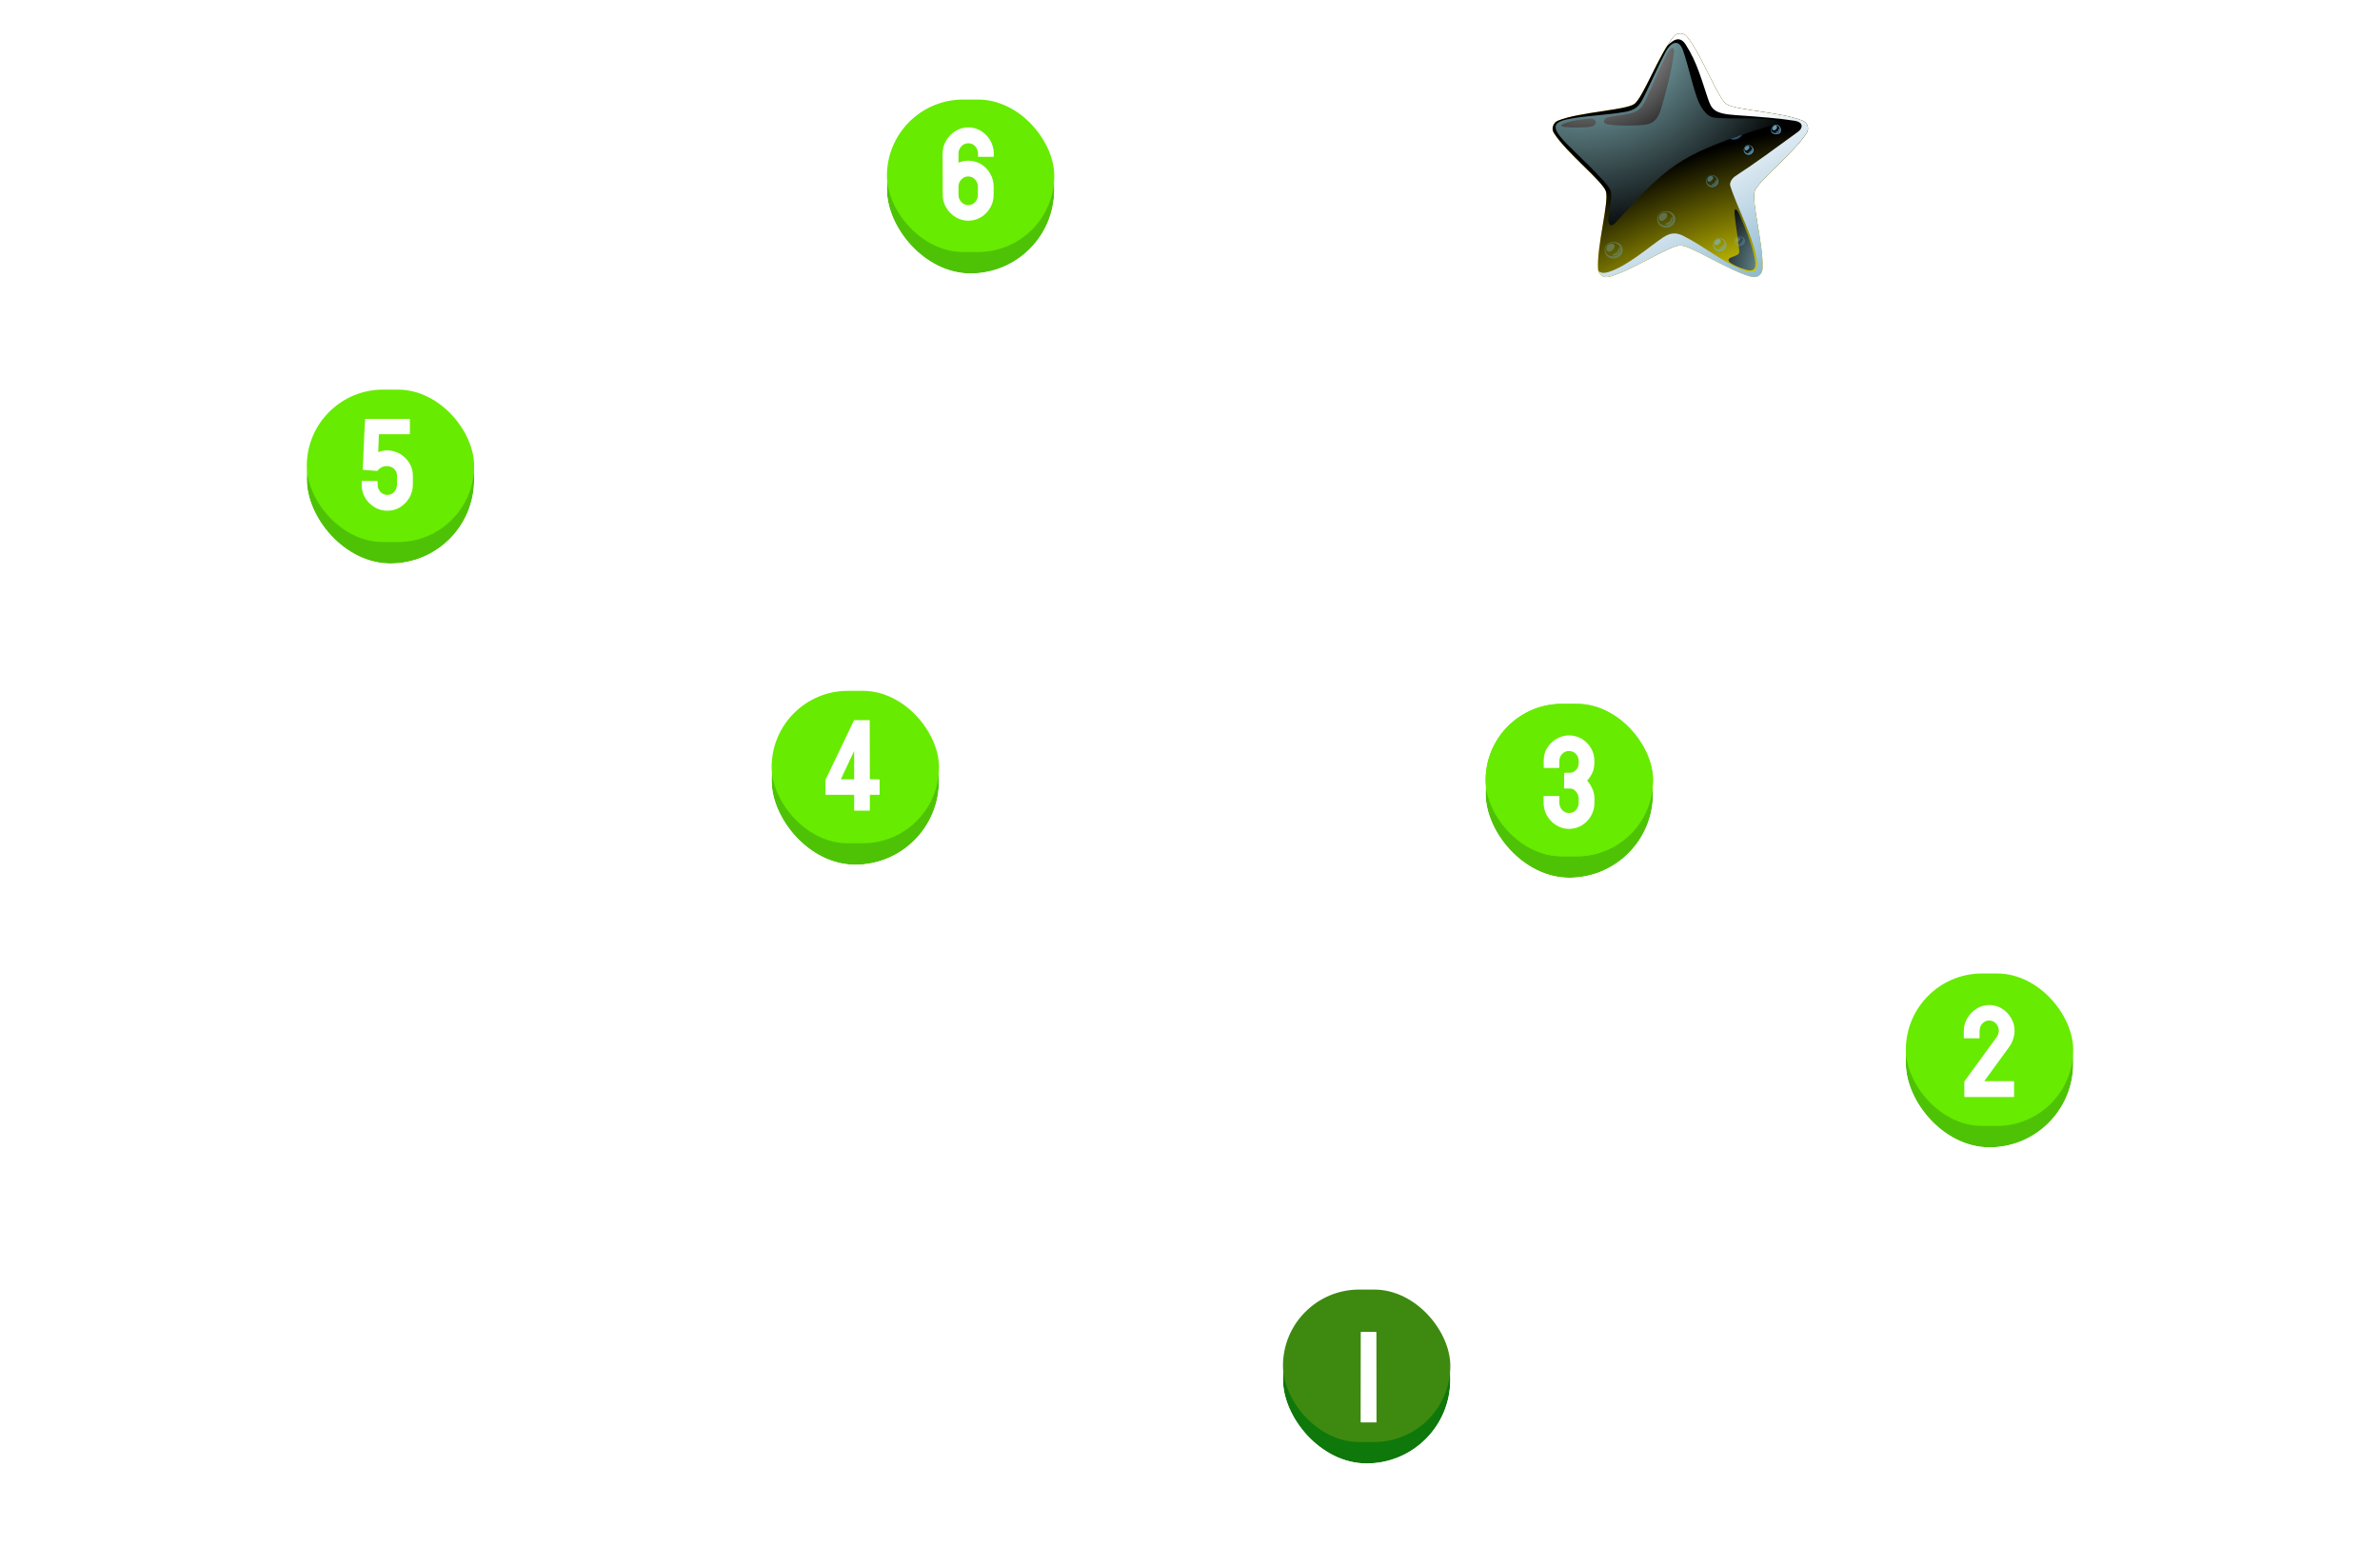 <svg width="1280" height="832" viewBox="0 0 1280 832" fill="none" xmlns="http://www.w3.org/2000/svg">
<g id="road-map-1">
<g id="levels">
<g id="1">
<g id="Rectangle 10" filter="url(#filter0_d_54_467)">
<rect x="690" y="693.546" width="90" height="91.523" rx="45" fill="#0F780B"/>
<rect x="689" y="692.546" width="92" height="93.523" rx="46" stroke="white" stroke-width="2"/>
</g>
<rect id="Rectangle 9" x="690" y="693.546" width="90" height="81.989" rx="40.995" fill="#3E8A10"/>
<g id="1_2" filter="url(#filter1_d_54_467)">
<path d="M740.04 764H732.11C731.882 764 731.769 763.886 731.769 763.658L731.837 715.567C731.837 715.385 731.928 715.294 732.11 715.294H739.972C740.154 715.294 740.245 715.385 740.245 715.567L740.313 763.658C740.313 763.886 740.222 764 740.04 764Z" fill="white"/>
</g>
</g>
<g id="2">
<g id="Rectangle 10_2" filter="url(#filter2_d_54_467)">
<rect x="1025" y="523.546" width="90" height="91.523" rx="45" fill="#4EC306"/>
<rect x="1024" y="522.546" width="92" height="93.523" rx="46" stroke="white" stroke-width="2"/>
</g>
<rect id="Rectangle 9_2" x="1025" y="523.546" width="90" height="81.989" rx="40.995" fill="#67EB00"/>
<g id="2_2" filter="url(#filter3_d_54_467)">
<path d="M1082.89 589H1056.78C1056.55 589 1056.44 588.886 1056.44 588.658V580.729C1056.44 580.637 1056.48 580.546 1056.57 580.455L1073.87 556.734C1074.19 556.301 1074.45 555.755 1074.65 555.094C1074.88 554.41 1075 553.818 1075 553.316C1075 551.949 1074.51 550.696 1073.53 549.557C1072.55 548.417 1071.3 547.848 1069.8 547.848C1068.36 547.848 1067.15 548.395 1066.14 549.488C1065.14 550.582 1064.64 551.972 1064.64 553.658V557.076C1064.64 557.304 1064.52 557.418 1064.3 557.418H1056.44C1056.25 557.418 1056.16 557.304 1056.16 557.076V553.658C1056.16 551.038 1056.81 548.657 1058.11 546.515C1059.39 544.373 1061.06 542.675 1063.13 541.422C1065.21 540.146 1067.43 539.508 1069.8 539.508C1072.31 539.508 1074.6 540.146 1076.67 541.422C1078.72 542.721 1080.36 544.418 1081.59 546.515C1082.85 548.611 1083.47 550.878 1083.47 553.316C1083.47 554.843 1083.2 556.404 1082.65 557.999C1082.13 559.571 1081.4 560.973 1080.46 562.203L1067.17 580.455H1082.89C1083.1 580.455 1083.2 580.546 1083.2 580.729V588.658C1083.2 588.886 1083.1 589 1082.89 589Z" fill="white"/>
</g>
</g>
<g id="3">
<g id="Rectangle 10_3" filter="url(#filter4_d_54_467)">
<rect x="799" y="378.546" width="90" height="91.523" rx="45" fill="#4EC306"/>
<rect x="798" y="377.546" width="92" height="93.523" rx="46" stroke="white" stroke-width="2"/>
</g>
<rect id="Rectangle 9_3" x="799" y="378.546" width="90" height="81.989" rx="40.995" fill="#67EB00"/>
<rect id="Rectangle 11" x="799" y="378.546" width="90" height="81.989" rx="40.995" fill="#67EB00"/>
<g id="3_2" filter="url(#filter5_d_54_467)">
<path d="M843.8 444.786C841.362 444.786 839.094 444.137 836.998 442.838C834.924 441.562 833.261 439.853 832.008 437.711C830.777 435.546 830.162 433.188 830.162 430.636V427.491C830.162 427.241 830.253 427.115 830.436 427.115H838.297C838.525 427.115 838.639 427.241 838.639 427.491V430.636C838.639 432.162 839.129 433.484 840.108 434.601C841.088 435.694 842.319 436.241 843.8 436.241C845.44 436.241 846.728 435.672 847.662 434.532C848.596 433.37 849.063 432.071 849.063 430.636V428.756C849.063 427.298 848.608 425.987 847.696 424.825C846.785 423.663 845.634 423.082 844.244 423.082H841.51C841.282 423.082 841.168 422.957 841.168 422.706L841.236 414.879C841.236 414.697 841.327 414.605 841.51 414.605H844.244C845.497 414.605 846.614 414.116 847.594 413.136C848.574 412.156 849.063 410.868 849.063 409.273V408.316C849.063 406.812 848.562 405.536 847.56 404.488C846.557 403.44 845.304 402.916 843.8 402.916C842.364 402.916 841.145 403.44 840.143 404.488C839.14 405.536 838.639 406.812 838.639 408.316V411.666C838.639 411.894 838.548 412.008 838.365 412.008H830.504C830.322 412.008 830.23 411.894 830.23 411.666V407.94C830.23 405.388 830.88 403.11 832.179 401.104C833.455 399.099 835.13 397.504 837.203 396.319C839.277 395.112 841.476 394.508 843.8 394.508C846.329 394.508 848.631 395.123 850.704 396.354C852.778 397.607 854.418 399.259 855.626 401.31C856.856 403.36 857.472 405.616 857.472 408.077V409.205C857.472 411.256 857.13 413.033 856.446 414.537C855.763 416.018 854.817 417.442 853.609 418.81C854.817 420.2 855.774 421.726 856.48 423.39C857.187 425.053 857.54 426.762 857.54 428.517V430.636C857.54 433.233 856.925 435.615 855.694 437.779C854.441 439.921 852.778 441.63 850.704 442.906C848.631 444.16 846.329 444.786 843.8 444.786Z" fill="white"/>
</g>
</g>
<g id="4">
<g id="Rectangle 10_4" filter="url(#filter6_d_54_467)">
<rect x="415" y="371.546" width="90" height="91.523" rx="45" fill="#4EC306"/>
<rect x="414" y="370.546" width="92" height="93.523" rx="46" stroke="white" stroke-width="2"/>
</g>
<rect id="Rectangle 9_4" x="415" y="371.546" width="90" height="81.989" rx="40.995" fill="#67EB00"/>
<g id="4_2" filter="url(#filter7_d_54_467)">
<path d="M467.541 435H459.646C459.463 435 459.372 434.886 459.372 434.658V426.455H444.23C444.048 426.455 443.957 426.341 443.957 426.113V418.423L459.201 386.567C459.315 386.385 459.463 386.294 459.646 386.294H467.541C467.678 386.294 467.746 386.385 467.746 386.567L467.814 418.115H472.736C472.964 418.115 473.078 418.241 473.078 418.491V426.113C473.078 426.341 472.987 426.455 472.805 426.455H467.814V434.658C467.814 434.886 467.723 435 467.541 435ZM459.372 418.115V402.871L452.229 418.115H459.372Z" fill="white"/>
</g>
</g>
<g id="5">
<g id="Rectangle 10_5" filter="url(#filter8_d_54_467)">
<rect x="165" y="209.546" width="90" height="91.523" rx="45" fill="#4EC306"/>
<rect x="164" y="208.546" width="92" height="93.523" rx="46" stroke="white" stroke-width="2"/>
</g>
<rect id="Rectangle 9_5" x="165" y="209.546" width="90" height="81.989" rx="40.995" fill="#67EB00"/>
<g id="5_2" filter="url(#filter9_d_54_467)">
<path d="M208.312 273.684C205.829 273.684 203.55 273.057 201.477 271.804C199.38 270.55 197.694 268.887 196.418 266.813C195.165 264.74 194.538 262.484 194.538 260.046V257.961C194.538 257.756 194.652 257.653 194.88 257.653H202.81C202.992 257.653 203.083 257.756 203.083 257.961V259.567C203.083 261.14 203.596 262.473 204.621 263.566C205.646 264.637 206.877 265.173 208.312 265.173C209.771 265.173 211.001 264.626 212.004 263.532C213.007 262.416 213.508 261.094 213.508 259.567V254.816C213.508 253.358 212.984 252.139 211.936 251.159C210.887 250.179 209.589 249.689 208.039 249.689C206.034 249.689 204.382 250.487 203.083 252.082L202.946 252.287L195.461 251.706C195.21 251.706 195.085 251.592 195.085 251.364L195.939 232.189L196.35 224.567C196.35 224.385 196.441 224.294 196.623 224.294H220.173C220.355 224.294 220.446 224.385 220.446 224.567V232.189C220.446 232.417 220.355 232.531 220.173 232.531H203.767L203.425 242.204C203.994 241.931 204.735 241.703 205.646 241.521C206.558 241.315 207.378 241.213 208.107 241.213C210.637 241.213 212.961 241.828 215.08 243.059C217.199 244.312 218.885 245.964 220.139 248.015C221.415 250.065 222.053 252.333 222.053 254.816V259.567C222.053 262.097 221.438 264.444 220.207 266.608C218.954 268.75 217.29 270.471 215.217 271.77C213.143 273.046 210.842 273.684 208.312 273.684Z" fill="white"/>
</g>
</g>
<g id="6">
<g id="Rectangle 10_6" filter="url(#filter10_d_54_467)">
<rect x="477" y="53.546" width="90" height="91.523" rx="45" fill="#4EC306"/>
<rect x="476" y="52.546" width="92" height="93.523" rx="46" stroke="white" stroke-width="2"/>
</g>
<rect id="Rectangle 9_6" x="477" y="53.546" width="90" height="81.989" rx="40.995" fill="#67EB00"/>
<g id="6_2" filter="url(#filter11_d_54_467)">
<path d="M520.723 117.684C518.285 117.684 516.017 117.046 513.921 115.77C511.847 114.493 510.173 112.807 508.896 110.711C507.643 108.615 507.017 106.302 507.017 103.772L506.948 81.658C506.948 79.106 507.586 76.748 508.862 74.583C510.138 72.441 511.813 70.732 513.887 69.456C515.983 68.157 518.262 67.508 520.723 67.508C523.229 67.508 525.531 68.146 527.627 69.422C529.701 70.721 531.353 72.43 532.583 74.549C533.836 76.668 534.463 79.038 534.463 81.658V83.06C534.463 83.242 534.349 83.333 534.121 83.333H526.26C526.077 83.333 525.986 83.242 525.986 83.06V81.658C525.986 80.109 525.485 78.787 524.482 77.693C523.48 76.6 522.227 76.053 520.723 76.053C519.287 76.053 518.057 76.6 517.031 77.693C516.006 78.787 515.493 80.109 515.493 81.658V86.478C517.134 85.771 518.877 85.418 520.723 85.418C523.252 85.418 525.553 86.045 527.627 87.298C529.701 88.551 531.341 90.249 532.549 92.391C533.779 94.51 534.395 96.857 534.395 99.432V103.772C534.395 106.302 533.779 108.626 532.549 110.745C531.296 112.864 529.644 114.55 527.593 115.804C525.542 117.057 523.252 117.684 520.723 117.684ZM520.723 109.31C522.181 109.31 523.411 108.774 524.414 107.703C525.417 106.632 525.918 105.322 525.918 103.772V99.432C525.918 97.928 525.417 96.629 524.414 95.535C523.411 94.441 522.181 93.894 520.723 93.894C519.287 93.894 518.057 94.43 517.031 95.501C516.006 96.572 515.493 97.882 515.493 99.432V103.772C515.493 105.254 516.006 106.552 517.031 107.669C518.057 108.763 519.287 109.31 520.723 109.31Z" fill="white"/>
</g>
</g>
<g id="Star">
<path id="&#60;Path&#62;" d="M903.678 132C897.878 132 877.178 145.9 865.178 148.9C863.778 149.2 862.478 149 861.378 148.2C860.278 147.3 859.578 146.2 859.478 144.8C858.678 132.5 865.478 108.5 863.678 102.9C861.878 97.4 842.278 82 835.678 71.5C834.978 70.3 834.778 69 835.278 67.7C835.678 66.4 836.578 65.4 837.878 64.9C849.378 60.2 874.278 59.3 878.978 55.9C883.678 52.5 892.278 29.1 900.178 19.6C901.078 18.5 902.278 18 903.678 18C905.078 18 906.278 18.5 907.178 19.6C915.078 29.1 923.678 52.5 928.378 55.9C933.078 59.3 958.078 60.2 969.478 64.9C970.778 65.4 971.678 66.4 972.178 67.7C972.578 69 972.378 70.3 971.678 71.5C965.078 82 945.478 97.4 943.678 102.9C941.878 108.5 948.678 132.5 947.878 144.8C947.778 146.2 947.078 147.3 945.978 148.2C944.878 149 943.578 149.2 942.178 148.9C930.178 145.9 909.478 132 903.678 132V132Z" fill="url(#paint0_radial_54_467)"/>
<path id="&#60;Path&#62;_2" style="mix-blend-mode:screen" d="M903.678 132C897.878 132 877.178 145.9 865.178 148.9C863.778 149.2 862.478 149 861.378 148.2C860.278 147.3 859.578 146.2 859.478 144.8C858.678 132.5 865.478 108.5 863.678 102.9C861.878 97.4 842.278 82 835.678 71.5C834.978 70.3 834.778 69 835.278 67.7C835.678 66.4 836.578 65.4 837.878 64.9C849.378 60.2 874.278 59.3 878.978 55.9C883.678 52.5 892.278 29.1 900.178 19.6C901.078 18.5 902.278 18 903.678 18C905.078 18 906.278 18.5 907.178 19.6C915.078 29.1 923.678 52.5 928.378 55.9C933.078 59.3 958.078 60.2 969.478 64.9C970.778 65.4 971.678 66.4 972.178 67.7C972.578 69 972.378 70.3 971.678 71.5C965.078 82 945.478 97.4 943.678 102.9C941.878 108.5 948.678 132.5 947.878 144.8C947.778 146.2 947.078 147.3 945.978 148.2C944.878 149 943.578 149.2 942.178 148.9C930.178 145.9 909.478 132 903.678 132V132Z" fill="url(#paint1_radial_54_467)"/>
<path id="&#60;Path&#62;_3" style="mix-blend-mode:screen" d="M935.278 133.6C934.678 127.7 933.578 121.8 932.978 115.9C932.378 110.6 934.178 112.4 935.578 115.6C938.778 122.9 942.178 131.6 943.678 139C944.478 142.9 944.478 146.6 939.178 145.1C936.778 144.4 934.378 143.5 932.178 142.3C926.878 139.4 931.178 138.4 932.978 137.7C935.478 136.7 935.578 136.3 935.278 133.6V133.6Z" fill="url(#paint2_radial_54_467)"/>
<g id="&#60;Group&#62;" opacity="0.7">
<path id="&#60;Compound Path&#62;" style="mix-blend-mode:screen" fill-rule="evenodd" clip-rule="evenodd" d="M940.178 78C941.578 78 943.178 79.3 943.178 80.7C943.178 82.1 941.778 83.3 940.378 83.3C938.978 83.3 937.778 82.1 937.778 80.7C937.878 79.3 938.778 78 940.178 78V78ZM938.078 80.4C938.078 81.6 939.078 82.5 940.278 82.5C941.378 82.5 942.478 81.6 942.478 80.4C942.478 79.2 941.278 78.2 940.078 78.2C938.878 78.2 938.178 79.3 938.078 80.4ZM940.678 78.7C941.078 79.1 940.878 79.7 940.278 80.3C939.678 80.9 939.078 81.2 938.578 80.7C938.178 80.3 938.378 79.4 938.878 78.9C939.478 78.3 940.278 78.3 940.678 78.7V78.7ZM942.178 80C942.378 80.1 942.478 81 941.878 81.7C941.278 82.4 940.278 82.4 940.278 82.1C940.178 81.8 940.978 81.9 941.478 81.3C942.078 80.8 941.978 80 942.178 80V80Z" fill="url(#paint3_radial_54_467)"/>
<path id="&#60;Compound Path&#62;_2" style="mix-blend-mode:screen" opacity="0.7" fill-rule="evenodd" clip-rule="evenodd" d="M924.578 128C926.478 128 928.578 129.7 928.578 131.7C928.578 133.6 926.778 135.2 924.778 135.2C922.878 135.2 921.178 133.5 921.278 131.7C921.378 129.8 922.578 128 924.578 128ZM921.678 131.3C921.578 132.8 922.978 134.2 924.578 134.2C926.178 134.2 927.778 132.9 927.778 131.3C927.778 129.7 925.978 128.2 924.378 128.2C922.778 128.2 921.778 129.7 921.678 131.3ZM925.178 128.9C925.778 129.5 925.478 130.4 924.678 131.1C923.878 131.9 922.978 132.3 922.378 131.7C921.878 131.1 921.978 129.9 922.778 129.2C923.578 128.4 924.578 128.4 925.178 128.9V128.9ZM927.278 130.7C927.578 130.8 927.678 132.1 926.878 133C925.978 133.9 924.678 133.9 924.578 133.6C924.578 133.2 925.578 133.3 926.378 132.5C927.078 131.8 926.978 130.7 927.278 130.7Z" fill="url(#paint4_radial_54_467)"/>
<path id="&#60;Compound Path&#62;_3" style="mix-blend-mode:screen" opacity="0.6" fill-rule="evenodd" clip-rule="evenodd" d="M920.577 94.1C922.377 94.1 924.278 95.7 924.278 97.5C924.278 99.3 922.578 100.7 920.778 100.7C918.978 100.7 917.477 99.2 917.577 97.5C917.677 95.8 918.777 94.1 920.577 94.1ZM917.878 97.1C917.778 98.6 919.077 99.8 920.577 99.8C922.077 99.8 923.478 98.6 923.478 97.1C923.478 95.6 921.878 94.3 920.378 94.3C918.878 94.3 917.978 95.7 917.878 97.1V97.1ZM921.178 95C921.678 95.5 921.378 96.3 920.678 97C919.978 97.7 919.077 98.1 918.577 97.5C918.077 97 918.178 95.9 918.878 95.2C919.578 94.5 920.578 94.4 921.178 95ZM923.077 96.6C923.377 96.7 923.478 97.9 922.678 98.7C921.878 99.6 920.677 99.6 920.577 99.3C920.577 98.9 921.478 99 922.178 98.3C922.878 97.6 922.777 96.6 923.077 96.6Z" fill="url(#paint5_radial_54_467)"/>
<path id="&#60;Compound Path&#62;_4" style="mix-blend-mode:screen" fill-rule="evenodd" clip-rule="evenodd" d="M875.378 72.2C877.978 72.2 880.778 74.4 880.778 77C880.778 79.6 878.278 81.7 875.778 81.7C873.178 81.7 870.878 79.5 871.078 77C871.278 74.5 872.778 72.2 875.378 72.2ZM871.578 76.5C871.478 78.5 873.378 80.3 875.478 80.3C877.578 80.3 879.678 78.6 879.678 76.5C879.678 74.4 877.278 72.5 875.178 72.5C873.078 72.5 871.778 74.4 871.578 76.5V76.5ZM876.178 73.4C876.978 74.1 876.578 75.3 875.578 76.3C874.578 77.3 873.278 77.8 872.578 77.1C871.778 76.3 871.978 74.7 873.078 73.7C874.078 72.7 875.478 72.6 876.178 73.4ZM879.078 75.8C879.378 75.9 879.578 77.5 878.478 78.8C877.278 80 875.478 80 875.478 79.5C875.378 79.1 876.778 79.1 877.778 78.1C878.778 77.2 878.678 75.7 879.078 75.8V75.8Z" fill="url(#paint6_radial_54_467)"/>
<path id="&#60;Compound Path&#62;_5" style="mix-blend-mode:screen" opacity="0.6" fill-rule="evenodd" clip-rule="evenodd" d="M932.278 66.2C935.178 66 937.478 68 937.478 70.5C937.478 73 934.978 75.2 932.278 75.1C929.678 74.9 927.578 73 927.678 70.5C927.878 67.9 929.278 66.4 932.278 66.2ZM928.078 70.1C927.978 72.2 929.678 73.8 931.878 73.9C934.078 74 936.078 72.2 936.078 70.1C936.078 68.1 934.278 66.4 931.878 66.6C929.378 66.7 928.178 68 928.078 70.1ZM932.678 67.4C933.378 68.1 933.078 69.4 932.078 70.4C930.978 71.4 929.778 71.8 929.078 71C928.278 70.3 928.578 68.8 929.278 68C930.078 67.1 931.978 66.7 932.678 67.4V67.4ZM935.478 69.2C935.878 69.3 936.078 71.1 934.878 72.3C933.678 73.6 931.878 73.6 931.878 73.1C931.778 72.6 933.178 72.7 934.178 71.7C935.178 70.7 935.178 69.1 935.478 69.2Z" fill="url(#paint7_radial_54_467)"/>
<path id="&#60;Compound Path&#62;_6" style="mix-blend-mode:screen" opacity="0.6" fill-rule="evenodd" clip-rule="evenodd" d="M865.878 88.5C868.278 88.4 869.978 89.9 869.978 91.9C869.978 93.9 868.078 95.6 865.978 95.5C863.778 95.4 862.178 93.9 862.278 91.9C862.378 89.9 863.578 88.6 865.878 88.5V88.5ZM862.678 91.6C862.578 93.2 863.878 94.5 865.578 94.6C867.378 94.6 868.978 93.3 868.978 91.6C868.978 90 867.478 88.7 865.578 88.8C863.678 88.9 862.678 89.9 862.678 91.6ZM866.278 89.5C866.778 90 866.478 91 865.678 91.8C864.878 92.6 863.978 92.9 863.378 92.3C862.778 91.7 862.978 90.6 863.578 89.9C864.178 89.2 865.678 88.9 866.278 89.5V89.5ZM868.478 90.9C868.778 91 868.878 92.3 867.978 93.4C867.078 94.4 865.578 94.4 865.578 94C865.578 93.6 866.678 93.6 867.478 92.8C868.278 92 868.178 90.8 868.478 90.9Z" fill="url(#paint8_radial_54_467)"/>
<path id="&#60;Compound Path&#62;_7" style="mix-blend-mode:screen" opacity="0.4" fill-rule="evenodd" clip-rule="evenodd" d="M895.878 113.6C898.878 113.4 901.078 115.4 901.078 117.9C901.078 120.5 898.578 122.6 895.978 122.5C893.278 122.4 891.178 120.4 891.278 117.9C891.478 115.3 892.878 113.8 895.878 113.6ZM891.778 117.5C891.678 119.6 893.278 121.2 895.478 121.3C897.678 121.4 899.778 119.6 899.778 117.6C899.778 115.5 897.978 113.8 895.478 114C893.078 114.1 891.878 115.4 891.778 117.5V117.5ZM896.278 114.8C897.078 115.6 896.678 116.8 895.678 117.8C894.678 118.8 893.378 119.2 892.678 118.5C891.878 117.7 892.178 116.3 892.978 115.4C893.678 114.5 895.578 114.1 896.278 114.8ZM899.178 116.7C899.578 116.7 899.678 118.5 898.578 119.8C897.378 121.1 895.578 121 895.478 120.6C895.478 120.1 896.878 120.1 897.878 119.1C898.878 118.1 898.778 116.6 899.178 116.7V116.7Z" fill="url(#paint9_radial_54_467)"/>
<path id="&#60;Compound Path&#62;_8" style="mix-blend-mode:screen" opacity="0.4" fill-rule="evenodd" clip-rule="evenodd" d="M867.578 130.2C870.578 130 872.778 132 872.778 134.5C872.778 137.1 870.278 139.2 867.578 139.1C864.978 139 862.878 137 862.978 134.5C863.178 131.9 864.578 130.3 867.578 130.2ZM863.378 134.1C863.278 136.2 864.978 137.8 867.178 137.9C869.378 138 871.478 136.2 871.478 134.1C871.478 132.1 869.578 130.4 867.178 130.6C864.778 130.7 863.578 132 863.378 134.1ZM867.978 131.4C868.778 132.1 868.378 133.4 867.378 134.4C866.378 135.4 865.078 135.8 864.378 135.1C863.578 134.3 863.878 132.8 864.578 132C865.378 131.1 867.278 130.7 867.978 131.4V131.4ZM870.878 133.2C871.278 133.3 871.378 135.1 870.278 136.4C869.078 137.7 867.178 137.6 867.178 137.1C867.078 136.6 868.578 136.7 869.578 135.7C870.578 134.7 870.478 133.2 870.878 133.2V133.2Z" fill="url(#paint10_radial_54_467)"/>
<path id="&#60;Compound Path&#62;_9" style="mix-blend-mode:screen" opacity="0.4" fill-rule="evenodd" clip-rule="evenodd" d="M935.478 127.2C937.178 127.1 938.478 128.2 938.478 129.7C938.478 131.1 937.078 132.3 935.478 132.3C933.978 132.2 932.878 131.1 932.878 129.7C932.978 128.2 933.778 127.3 935.478 127.2ZM933.178 129.4C933.078 130.6 934.078 131.5 935.278 131.6C936.578 131.6 937.678 130.6 937.678 129.5C937.678 128.3 936.678 127.4 935.278 127.4C933.878 127.5 933.178 128.3 933.178 129.4ZM935.778 127.9C936.178 128.3 935.978 129.1 935.378 129.6C934.778 130.2 934.078 130.4 933.678 130C933.278 129.6 933.378 128.7 933.778 128.2C934.278 127.7 935.278 127.5 935.778 127.9V127.9ZM937.378 129C937.578 129 937.678 130 936.978 130.7C936.378 131.5 935.278 131.4 935.278 131.2C935.278 130.9 936.078 130.9 936.578 130.3C937.178 129.8 937.178 128.9 937.378 129V129Z" fill="url(#paint11_radial_54_467)"/>
<path id="&#60;Compound Path&#62;_10" style="mix-blend-mode:screen" fill-rule="evenodd" clip-rule="evenodd" d="M904.778 45.4C907.178 45.2 909.078 46.8 909.078 48.9C909.078 51 906.978 52.8 904.778 52.6C902.578 52.5 900.978 51 901.078 48.9C901.178 46.8 902.378 45.5 904.778 45.4ZM901.378 48.6C901.278 50.3 902.678 51.6 904.478 51.7C906.278 51.8 907.978 50.3 907.978 48.6C907.978 46.9 906.478 45.6 904.478 45.7C902.478 45.8 901.478 46.9 901.378 48.6ZM905.078 46.4C905.678 47 905.378 48 904.578 48.8C903.778 49.7 902.778 50 902.078 49.3C901.478 48.7 901.778 47.5 902.378 46.8C902.978 46.1 904.478 45.7 905.078 46.4ZM907.478 47.9C907.778 47.9 907.878 49.4 906.978 50.4C905.978 51.5 904.478 51.5 904.478 51.1C904.378 50.6 905.578 50.7 906.378 49.9C907.178 49 907.178 47.8 907.478 47.9Z" fill="url(#paint12_radial_54_467)"/>
<path id="&#60;Compound Path&#62;_11" style="mix-blend-mode:screen" opacity="0.4" fill-rule="evenodd" clip-rule="evenodd" d="M906.078 60.8C907.778 60.7 909.078 61.8 909.078 63.3C909.078 64.8 907.678 66 906.078 66C904.578 65.9 903.278 64.8 903.378 63.3C903.478 61.8 904.278 60.9 906.078 60.8ZM903.678 63C903.578 64.3 904.578 65.2 905.878 65.3C907.078 65.3 908.278 64.3 908.278 63.1C908.278 61.9 907.278 60.9 905.778 61C904.378 61.1 903.678 61.8 903.678 63V63ZM906.278 61.5C906.778 61.9 906.478 62.6 905.978 63.2C905.378 63.8 904.578 64 904.178 63.6C903.778 63.2 903.878 62.3 904.378 61.8C904.778 61.3 905.878 61 906.278 61.5V61.5ZM907.978 62.5C908.178 62.6 908.278 63.6 907.578 64.4C906.878 65.1 905.878 65.1 905.778 64.8C905.778 64.5 906.578 64.6 907.178 64C907.778 63.4 907.778 62.5 907.978 62.5Z" fill="url(#paint13_radial_54_467)"/>
<path id="&#60;Compound Path&#62;_12" style="mix-blend-mode:screen" fill-rule="evenodd" clip-rule="evenodd" d="M902.778 32.9C904.078 32.9 905.278 34.2 905.278 35.6C905.278 37.1 904.378 37.7 902.878 37.7C901.478 37.7 900.278 37.1 900.278 35.7C900.278 34.2 901.478 32.9 902.778 32.9V32.9ZM900.478 35.4C900.478 36.6 901.478 37.1 902.678 37.1C903.878 37.1 904.678 36.6 904.678 35.4C904.678 34.2 903.678 33.2 902.578 33.1C901.478 33.1 900.478 34.2 900.478 35.4V35.4ZM903.078 33.6C903.478 34 903.378 34.8 902.778 35.3C902.278 35.9 901.478 36 901.078 35.6C900.678 35.2 900.878 34.3 901.378 33.8C901.878 33.2 902.678 33.1 903.078 33.6ZM904.278 34.7C904.478 34.8 904.678 35.8 904.078 36.4C903.478 37.1 902.478 37 902.378 36.7C902.378 36.5 903.278 36.6 903.778 36.1C904.278 35.6 904.078 34.7 904.278 34.7Z" fill="url(#paint14_radial_54_467)"/>
<path id="&#60;Compound Path&#62;_13" style="mix-blend-mode:screen" fill-rule="evenodd" clip-rule="evenodd" d="M955.178 67C956.578 67 957.878 68.4 957.878 70C957.878 71.5 956.878 72.2 955.278 72.2C953.678 72.2 952.478 71.6 952.478 70C952.478 68.4 953.778 67 955.178 67V67ZM952.678 69.7C952.678 71 953.778 71.6 955.078 71.6C956.378 71.6 957.178 71 957.178 69.7C957.178 68.4 956.178 67.3 954.978 67.3C953.778 67.3 952.678 68.4 952.678 69.7ZM955.478 67.7C955.978 68.2 955.778 69 955.178 69.6C954.578 70.2 953.778 70.3 953.378 69.9C952.878 69.5 953.078 68.6 953.678 68C954.278 67.4 955.078 67.3 955.478 67.7ZM956.778 69C956.978 69.1 957.278 70.1 956.578 70.8C955.978 71.5 954.778 71.4 954.778 71.1C954.778 70.9 955.678 71 956.178 70.5C956.778 69.9 956.578 69 956.778 69V69Z" fill="url(#paint15_radial_54_467)"/>
<path id="&#60;Compound Path&#62;_14" style="mix-blend-mode:screen" fill-rule="evenodd" clip-rule="evenodd" d="M859.878 72.7C861.478 72.8 862.978 74.4 862.978 76.2C862.978 78 861.778 78.8 859.978 78.8C858.178 78.8 856.678 78 856.678 76.2C856.678 74.4 858.178 72.7 859.878 72.7ZM856.978 75.9C856.978 77.4 858.178 78 859.678 78C861.178 78 862.278 77.4 862.278 75.9C862.278 74.4 860.978 73.1 859.578 73C858.278 73 856.978 74.4 856.978 75.9ZM860.278 73.6C860.778 74.1 860.578 75.1 859.878 75.8C859.178 76.5 858.278 76.6 857.678 76.1C857.178 75.6 857.378 74.5 858.078 73.9C858.778 73.2 859.778 73.1 860.278 73.6ZM861.778 75.1C861.978 75.1 862.278 76.4 861.478 77.2C860.778 78 859.378 77.9 859.378 77.5C859.378 77.2 860.478 77.4 861.078 76.8C861.678 76.1 861.478 75 861.778 75.1V75.1Z" fill="url(#paint16_radial_54_467)"/>
</g>
<path id="&#60;Path&#62;_4" style="mix-blend-mode:screen" d="M905.178 27.2C908.178 35.7 909.778 44.6 912.878 53.1C914.378 57.1 917.478 62.9 922.278 63.3C932.978 64.3 942.878 62.9 955.278 64.6C958.878 65.1 957.178 66.3 955.978 66.6C951.678 67.9 947.278 69 943.078 70.4C903.378 83.6 896.478 89.2 869.278 119.3C865.778 123.2 864.978 120.1 864.978 118C865.178 113.5 867.378 106.4 866.178 102.5C864.878 98.2 845.178 80.3 840.878 75.5C833.578 67.5 835.878 65.2 845.978 63.6C855.178 62.1 864.678 61.8 873.878 60.2C881.378 58.9 882.478 55.4 885.478 49.3C888.978 42.2 892.278 34.6 895.978 27.6C898.578 22.9 902.878 20.5 905.178 27.2V27.2Z" fill="url(#paint17_radial_54_467)"/>
<path id="&#60;Compound Path&#62;_15" style="mix-blend-mode:screen" fill-rule="evenodd" clip-rule="evenodd" d="M864.278 66.8C861.778 66.3 862.378 63.7 864.778 63.1C868.578 62.2 872.578 62 876.378 61.1C880.178 60.2 882.578 59 884.878 54.2C888.878 45.8 893.078 35 897.378 27.6C898.978 24.9 900.678 25.3 900.278 28.3C898.978 37.8 896.678 46.9 893.978 56.4C892.678 61.2 891.178 66.3 884.578 67.1C879.778 67.7 869.378 67.8 864.278 66.8V66.8ZM854.378 68.3C850.511 68.633 846.644 68.667 842.778 68.4C839.178 68.2 838.378 67.4 842.278 66C845.978 64.7 851.978 64 854.978 63.8C859.078 63.5 859.778 67.9 854.378 68.3V68.3Z" fill="url(#paint18_radial_54_467)"/>
<path id="&#60;Path&#62;_5" style="mix-blend-mode:multiply" d="M965.478 65C957.578 63.7 946.578 62.8 933.278 61.9C921.678 61.1 920.478 58.7 918.478 52.8C915.278 43.4 912.678 33.4 906.678 24.1C903.478 19 899.878 21.3 896.478 24.9C897.678 22.9 898.978 21.1 900.178 19.6C901.078 18.5 902.278 18 903.678 18C905.078 18 906.278 18.5 907.178 19.6C915.078 29.1 923.678 52.5 928.378 55.9C933.078 59.3 958.078 60.2 969.478 64.9C970.778 65.4 971.678 66.4 972.178 67.7C972.578 69 972.378 70.3 971.678 71.5C965.078 82 945.478 97.4 943.678 102.9C941.878 108.5 948.678 132.5 947.878 144.8C947.778 146.2 947.078 147.3 945.978 148.2C944.878 149 943.578 149.2 942.178 148.9C930.178 145.9 909.478 132 903.678 132C897.878 132 877.178 145.9 865.178 148.9C863.778 149.2 862.478 149 861.378 148.2C860.478 147.5 859.878 146.6 859.678 145.6C860.778 146.9 862.578 147.1 865.378 146.2C875.478 143 887.578 132.2 894.278 127.8C897.978 125.3 901.178 124.7 905.378 126.9C916.678 132.6 924.578 139.7 936.278 144.8C939.678 146.3 945.478 148.3 944.978 141.5C944.278 130 934.178 111.6 930.578 100C929.978 98.2 931.578 95.9 933.178 94.8C945.378 86.8 953.178 80.9 966.978 70.9C969.878 68.8 969.778 65.8 965.478 65V65Z" fill="url(#paint19_linear_54_467)"/>
</g>
</g>
</g>
<defs>
<filter id="filter0_d_54_467" x="688" y="691.546" width="94" height="97.523" filterUnits="userSpaceOnUse" color-interpolation-filters="sRGB">
<feFlood flood-opacity="0" result="BackgroundImageFix"/>
<feColorMatrix in="SourceAlpha" type="matrix" values="0 0 0 0 0 0 0 0 0 0 0 0 0 0 0 0 0 0 127 0" result="hardAlpha"/>
<feOffset dy="2"/>
<feComposite in2="hardAlpha" operator="out"/>
<feColorMatrix type="matrix" values="0 0 0 0 0 0 0 0 0 0 0 0 0 0 0 0 0 0 0.15 0"/>
<feBlend mode="normal" in2="BackgroundImageFix" result="effect1_dropShadow_54_467"/>
<feBlend mode="normal" in="SourceGraphic" in2="effect1_dropShadow_54_467" result="shape"/>
</filter>
<filter id="filter1_d_54_467" x="731.769" y="715.294" width="8.545" height="49.706" filterUnits="userSpaceOnUse" color-interpolation-filters="sRGB">
<feFlood flood-opacity="0" result="BackgroundImageFix"/>
<feColorMatrix in="SourceAlpha" type="matrix" values="0 0 0 0 0 0 0 0 0 0 0 0 0 0 0 0 0 0 127 0" result="hardAlpha"/>
<feOffset dy="1"/>
<feComposite in2="hardAlpha" operator="out"/>
<feColorMatrix type="matrix" values="0 0 0 0 0 0 0 0 0 0 0 0 0 0 0 0 0 0 0.15 0"/>
<feBlend mode="normal" in2="BackgroundImageFix" result="effect1_dropShadow_54_467"/>
<feBlend mode="normal" in="SourceGraphic" in2="effect1_dropShadow_54_467" result="shape"/>
</filter>
<filter id="filter2_d_54_467" x="1023" y="521.546" width="94" height="97.523" filterUnits="userSpaceOnUse" color-interpolation-filters="sRGB">
<feFlood flood-opacity="0" result="BackgroundImageFix"/>
<feColorMatrix in="SourceAlpha" type="matrix" values="0 0 0 0 0 0 0 0 0 0 0 0 0 0 0 0 0 0 127 0" result="hardAlpha"/>
<feOffset dy="2"/>
<feComposite in2="hardAlpha" operator="out"/>
<feColorMatrix type="matrix" values="0 0 0 0 0 0 0 0 0 0 0 0 0 0 0 0 0 0 0.15 0"/>
<feBlend mode="normal" in2="BackgroundImageFix" result="effect1_dropShadow_54_467"/>
<feBlend mode="normal" in="SourceGraphic" in2="effect1_dropShadow_54_467" result="shape"/>
</filter>
<filter id="filter3_d_54_467" x="1056.16" y="539.508" width="27.31" height="50.492" filterUnits="userSpaceOnUse" color-interpolation-filters="sRGB">
<feFlood flood-opacity="0" result="BackgroundImageFix"/>
<feColorMatrix in="SourceAlpha" type="matrix" values="0 0 0 0 0 0 0 0 0 0 0 0 0 0 0 0 0 0 127 0" result="hardAlpha"/>
<feOffset dy="1"/>
<feComposite in2="hardAlpha" operator="out"/>
<feColorMatrix type="matrix" values="0 0 0 0 0 0 0 0 0 0 0 0 0 0 0 0 0 0 0.15 0"/>
<feBlend mode="normal" in2="BackgroundImageFix" result="effect1_dropShadow_54_467"/>
<feBlend mode="normal" in="SourceGraphic" in2="effect1_dropShadow_54_467" result="shape"/>
</filter>
<filter id="filter4_d_54_467" x="797" y="376.546" width="94" height="97.523" filterUnits="userSpaceOnUse" color-interpolation-filters="sRGB">
<feFlood flood-opacity="0" result="BackgroundImageFix"/>
<feColorMatrix in="SourceAlpha" type="matrix" values="0 0 0 0 0 0 0 0 0 0 0 0 0 0 0 0 0 0 127 0" result="hardAlpha"/>
<feOffset dy="2"/>
<feComposite in2="hardAlpha" operator="out"/>
<feColorMatrix type="matrix" values="0 0 0 0 0 0 0 0 0 0 0 0 0 0 0 0 0 0 0.15 0"/>
<feBlend mode="normal" in2="BackgroundImageFix" result="effect1_dropShadow_54_467"/>
<feBlend mode="normal" in="SourceGraphic" in2="effect1_dropShadow_54_467" result="shape"/>
</filter>
<filter id="filter5_d_54_467" x="830.162" y="394.508" width="27.378" height="51.278" filterUnits="userSpaceOnUse" color-interpolation-filters="sRGB">
<feFlood flood-opacity="0" result="BackgroundImageFix"/>
<feColorMatrix in="SourceAlpha" type="matrix" values="0 0 0 0 0 0 0 0 0 0 0 0 0 0 0 0 0 0 127 0" result="hardAlpha"/>
<feOffset dy="1"/>
<feComposite in2="hardAlpha" operator="out"/>
<feColorMatrix type="matrix" values="0 0 0 0 0 0 0 0 0 0 0 0 0 0 0 0 0 0 0.15 0"/>
<feBlend mode="normal" in2="BackgroundImageFix" result="effect1_dropShadow_54_467"/>
<feBlend mode="normal" in="SourceGraphic" in2="effect1_dropShadow_54_467" result="shape"/>
</filter>
<filter id="filter6_d_54_467" x="413" y="369.546" width="94" height="97.523" filterUnits="userSpaceOnUse" color-interpolation-filters="sRGB">
<feFlood flood-opacity="0" result="BackgroundImageFix"/>
<feColorMatrix in="SourceAlpha" type="matrix" values="0 0 0 0 0 0 0 0 0 0 0 0 0 0 0 0 0 0 127 0" result="hardAlpha"/>
<feOffset dy="2"/>
<feComposite in2="hardAlpha" operator="out"/>
<feColorMatrix type="matrix" values="0 0 0 0 0 0 0 0 0 0 0 0 0 0 0 0 0 0 0.15 0"/>
<feBlend mode="normal" in2="BackgroundImageFix" result="effect1_dropShadow_54_467"/>
<feBlend mode="normal" in="SourceGraphic" in2="effect1_dropShadow_54_467" result="shape"/>
</filter>
<filter id="filter7_d_54_467" x="443.957" y="386.294" width="29.121" height="49.706" filterUnits="userSpaceOnUse" color-interpolation-filters="sRGB">
<feFlood flood-opacity="0" result="BackgroundImageFix"/>
<feColorMatrix in="SourceAlpha" type="matrix" values="0 0 0 0 0 0 0 0 0 0 0 0 0 0 0 0 0 0 127 0" result="hardAlpha"/>
<feOffset dy="1"/>
<feComposite in2="hardAlpha" operator="out"/>
<feColorMatrix type="matrix" values="0 0 0 0 0 0 0 0 0 0 0 0 0 0 0 0 0 0 0.15 0"/>
<feBlend mode="normal" in2="BackgroundImageFix" result="effect1_dropShadow_54_467"/>
<feBlend mode="normal" in="SourceGraphic" in2="effect1_dropShadow_54_467" result="shape"/>
</filter>
<filter id="filter8_d_54_467" x="163" y="207.546" width="94" height="97.523" filterUnits="userSpaceOnUse" color-interpolation-filters="sRGB">
<feFlood flood-opacity="0" result="BackgroundImageFix"/>
<feColorMatrix in="SourceAlpha" type="matrix" values="0 0 0 0 0 0 0 0 0 0 0 0 0 0 0 0 0 0 127 0" result="hardAlpha"/>
<feOffset dy="2"/>
<feComposite in2="hardAlpha" operator="out"/>
<feColorMatrix type="matrix" values="0 0 0 0 0 0 0 0 0 0 0 0 0 0 0 0 0 0 0.15 0"/>
<feBlend mode="normal" in2="BackgroundImageFix" result="effect1_dropShadow_54_467"/>
<feBlend mode="normal" in="SourceGraphic" in2="effect1_dropShadow_54_467" result="shape"/>
</filter>
<filter id="filter9_d_54_467" x="194.538" y="224.294" width="27.515" height="50.39" filterUnits="userSpaceOnUse" color-interpolation-filters="sRGB">
<feFlood flood-opacity="0" result="BackgroundImageFix"/>
<feColorMatrix in="SourceAlpha" type="matrix" values="0 0 0 0 0 0 0 0 0 0 0 0 0 0 0 0 0 0 127 0" result="hardAlpha"/>
<feOffset dy="1"/>
<feComposite in2="hardAlpha" operator="out"/>
<feColorMatrix type="matrix" values="0 0 0 0 0 0 0 0 0 0 0 0 0 0 0 0 0 0 0.15 0"/>
<feBlend mode="normal" in2="BackgroundImageFix" result="effect1_dropShadow_54_467"/>
<feBlend mode="normal" in="SourceGraphic" in2="effect1_dropShadow_54_467" result="shape"/>
</filter>
<filter id="filter10_d_54_467" x="475" y="51.546" width="94" height="97.523" filterUnits="userSpaceOnUse" color-interpolation-filters="sRGB">
<feFlood flood-opacity="0" result="BackgroundImageFix"/>
<feColorMatrix in="SourceAlpha" type="matrix" values="0 0 0 0 0 0 0 0 0 0 0 0 0 0 0 0 0 0 127 0" result="hardAlpha"/>
<feOffset dy="2"/>
<feComposite in2="hardAlpha" operator="out"/>
<feColorMatrix type="matrix" values="0 0 0 0 0 0 0 0 0 0 0 0 0 0 0 0 0 0 0.15 0"/>
<feBlend mode="normal" in2="BackgroundImageFix" result="effect1_dropShadow_54_467"/>
<feBlend mode="normal" in="SourceGraphic" in2="effect1_dropShadow_54_467" result="shape"/>
</filter>
<filter id="filter11_d_54_467" x="506.948" y="67.508" width="27.515" height="51.176" filterUnits="userSpaceOnUse" color-interpolation-filters="sRGB">
<feFlood flood-opacity="0" result="BackgroundImageFix"/>
<feColorMatrix in="SourceAlpha" type="matrix" values="0 0 0 0 0 0 0 0 0 0 0 0 0 0 0 0 0 0 127 0" result="hardAlpha"/>
<feOffset dy="1"/>
<feComposite in2="hardAlpha" operator="out"/>
<feColorMatrix type="matrix" values="0 0 0 0 0 0 0 0 0 0 0 0 0 0 0 0 0 0 0.15 0"/>
<feBlend mode="normal" in2="BackgroundImageFix" result="effect1_dropShadow_54_467"/>
<feBlend mode="normal" in="SourceGraphic" in2="effect1_dropShadow_54_467" result="shape"/>
</filter>
<radialGradient id="paint0_radial_54_467" cx="0" cy="0" r="1" gradientUnits="userSpaceOnUse" gradientTransform="translate(867.578 30.6) scale(147.1 147.1)">
<stop offset="0.9" stop-color="#FFD600"/>
</radialGradient>
<radialGradient id="paint1_radial_54_467" cx="0" cy="0" r="1" gradientUnits="userSpaceOnUse" gradientTransform="translate(1044.88 485.4) scale(424 424)">
<stop offset="0.8" stop-color="#FFF500"/>
<stop offset="1"/>
</radialGradient>
<radialGradient id="paint2_radial_54_467" cx="0" cy="0" r="1" gradientUnits="userSpaceOnUse" gradientTransform="translate(969.178 147.7) scale(53.1 53.1)">
<stop stop-color="#B5F6FF"/>
<stop offset="1"/>
</radialGradient>
<radialGradient id="paint3_radial_54_467" cx="0" cy="0" r="1" gradientUnits="userSpaceOnUse" gradientTransform="translate(935.878 73.6) scale(10.7 10.7)">
<stop stop-color="#B0F5FF"/>
<stop offset="0.9" stop-color="#63BBFF"/>
</radialGradient>
<radialGradient id="paint4_radial_54_467" cx="0" cy="0" r="1" gradientUnits="userSpaceOnUse" gradientTransform="translate(918.678 121.9) scale(14.6 14.6)">
<stop stop-color="#B0F5FF"/>
<stop offset="0.9" stop-color="#63BBFF"/>
</radialGradient>
<radialGradient id="paint5_radial_54_467" cx="0" cy="0" r="1" gradientUnits="userSpaceOnUse" gradientTransform="translate(915.077 88.5) scale(13.5 13.5)">
<stop stop-color="#B0F5FF"/>
<stop offset="0.9" stop-color="#63BBFF"/>
</radialGradient>
<radialGradient id="paint6_radial_54_467" cx="0" cy="0" r="1" gradientUnits="userSpaceOnUse" gradientTransform="translate(867.578 64.1) scale(19.4 19.4)">
<stop stop-color="#B0F5FF"/>
<stop offset="0.9" stop-color="#63BBFF"/>
</radialGradient>
<radialGradient id="paint7_radial_54_467" cx="0" cy="0" r="1" gradientUnits="userSpaceOnUse" gradientTransform="translate(929.478 64.1) scale(13.6 13.6)">
<stop stop-color="#B0F5FF"/>
<stop offset="0.9" stop-color="#63BBFF"/>
</radialGradient>
<radialGradient id="paint8_radial_54_467" cx="0" cy="0" r="1" gradientUnits="userSpaceOnUse" gradientTransform="translate(863.678 86.8) scale(10.7 10.7)">
<stop stop-color="#B0F5FF"/>
<stop offset="0.9" stop-color="#63BBFF"/>
</radialGradient>
<radialGradient id="paint9_radial_54_467" cx="0" cy="0" r="1" gradientUnits="userSpaceOnUse" gradientTransform="translate(893.178 111.5) scale(13.7 13.7)">
<stop stop-color="#B0F5FF"/>
<stop offset="0.9" stop-color="#63BBFF"/>
</radialGradient>
<radialGradient id="paint10_radial_54_467" cx="0" cy="0" r="1" gradientUnits="userSpaceOnUse" gradientTransform="translate(864.778 128.1) scale(13.7 13.7)">
<stop stop-color="#B0F5FF"/>
<stop offset="0.9" stop-color="#63BBFF"/>
</radialGradient>
<radialGradient id="paint11_radial_54_467" cx="0" cy="0" r="1" gradientUnits="userSpaceOnUse" gradientTransform="translate(933.978 126) scale(7.7 7.7)">
<stop stop-color="#B0F5FF"/>
<stop offset="0.9" stop-color="#63BBFF"/>
</radialGradient>
<radialGradient id="paint12_radial_54_467" cx="0" cy="0" r="1" gradientUnits="userSpaceOnUse" gradientTransform="translate(902.478 43.6) scale(11.2 11.2)">
<stop stop-color="#B0F5FF"/>
<stop offset="0.9" stop-color="#63BBFF"/>
</radialGradient>
<radialGradient id="paint13_radial_54_467" cx="0" cy="0" r="1" gradientUnits="userSpaceOnUse" gradientTransform="translate(904.478 59.5) scale(8 8)">
<stop stop-color="#B0F5FF"/>
<stop offset="0.9" stop-color="#63BBFF"/>
</radialGradient>
<radialGradient id="paint14_radial_54_467" cx="0" cy="0" r="1" gradientUnits="userSpaceOnUse" gradientTransform="translate(901.578 31.6) scale(8.1 8.1)">
<stop stop-color="#B0F5FF"/>
<stop offset="0.9" stop-color="#63BBFF"/>
</radialGradient>
<radialGradient id="paint15_radial_54_467" cx="0" cy="0" r="1" gradientUnits="userSpaceOnUse" gradientTransform="translate(953.878 65.6) scale(8.7 8.7)">
<stop stop-color="#B0F5FF"/>
<stop offset="0.9" stop-color="#63BBFF"/>
</radialGradient>
<radialGradient id="paint16_radial_54_467" cx="0" cy="0" r="1" gradientUnits="userSpaceOnUse" gradientTransform="translate(858.378 71.1) scale(10.1 10.1)">
<stop stop-color="#B0F5FF"/>
<stop offset="0.9" stop-color="#63BBFF"/>
</radialGradient>
<radialGradient id="paint17_radial_54_467" cx="0" cy="0" r="1" gradientUnits="userSpaceOnUse" gradientTransform="translate(850.078 1.3) scale(128.4 128.4)">
<stop stop-color="#B5F6FF"/>
<stop offset="1"/>
</radialGradient>
<radialGradient id="paint18_radial_54_467" cx="0" cy="0" r="1" gradientUnits="userSpaceOnUse" gradientTransform="translate(853.778 11.7) scale(81.3 81.3)">
<stop stop-color="white"/>
<stop offset="1"/>
</radialGradient>
<linearGradient id="paint19_linear_54_467" x1="886.078" y1="204.5" x2="786.878" y2="42.6" gradientUnits="userSpaceOnUse">
<stop stop-color="#77AAC9"/>
<stop offset="0.5" stop-color="white"/>
</linearGradient>
</defs>
</svg>
